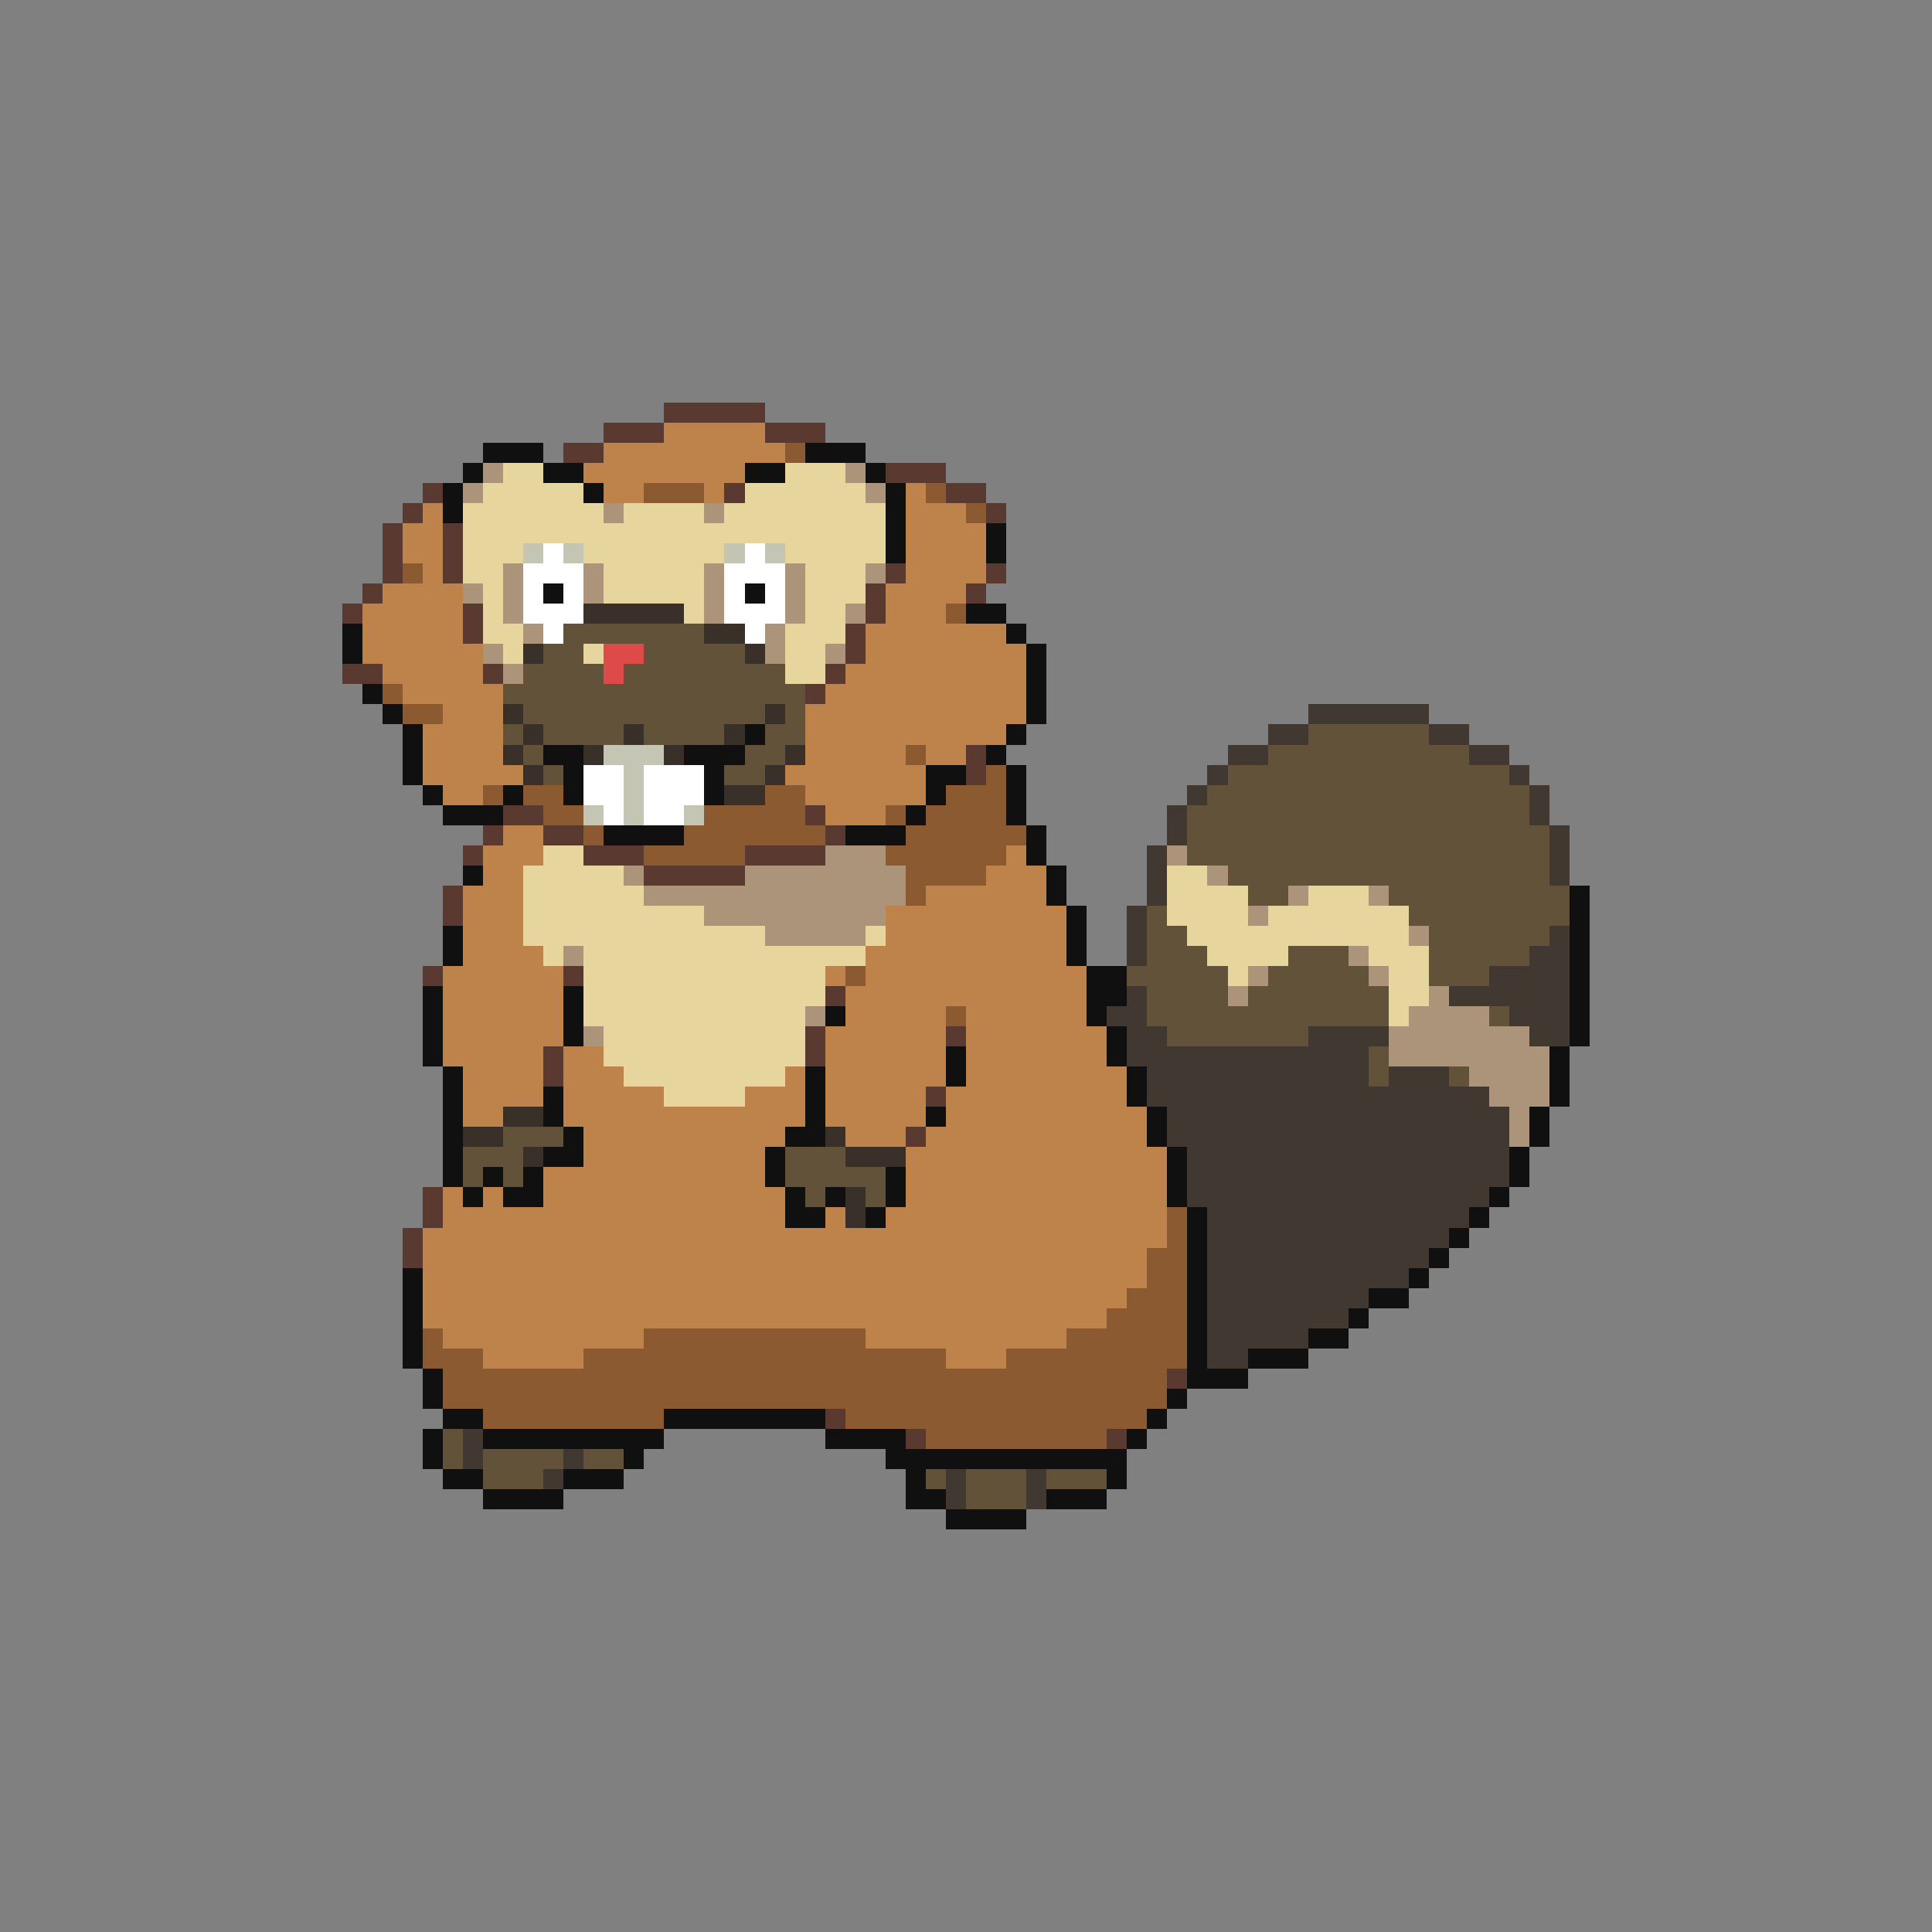 <svg xmlns="http://www.w3.org/2000/svg" viewBox="0 -0.5 96 96" shape-rendering="crispEdges">
<rect x="0" y="-0.5" width="96" height="96" fill="#808080" stroke="none"/>
<path stroke="#5a3931" d="M33 20h5M30 21h3M38 21h3M28 22h2M44 23h3M21 24h1M36 24h1M47 24h2M20 25h1M49 25h1M19 26h1M22 26h1M19 27h1M22 27h1M19 28h1M22 28h1M44 28h1M49 28h1M18 29h1M43 29h1M48 29h1M17 30h1M23 30h1M43 30h1M23 31h1M42 31h1M42 32h1M17 33h2M24 33h1M41 33h1M40 34h1M48 37h1M48 38h1M25 40h2M40 40h1M24 41h1M27 41h2M41 41h1M23 42h1M29 42h3M37 42h4M32 43h5M22 44h1M22 45h1M21 48h1M28 48h1M41 49h1M40 51h1M47 51h1M27 52h1M40 52h1M27 53h1M46 54h1M45 56h1M21 59h1M21 60h1M20 61h1M20 62h1M58 68h1M41 70h1M45 71h1M55 71h1" />
<path stroke="#bd834a" d="M33 21h5M30 22h9M29 23h8M30 24h2M35 24h1M45 24h1M21 25h1M45 25h3M20 26h2M45 26h4M20 27h2M45 27h4M21 28h1M45 28h4M19 29h4M44 29h4M18 30h5M44 30h3M18 31h5M43 31h7M18 32h6M43 32h8M19 33h5M42 33h9M20 34h5M41 34h10M22 35h3M40 35h11M21 36h4M40 36h10M21 37h4M40 37h5M46 37h2M21 38h5M39 38h7M22 39h2M40 39h6M41 40h3M25 41h2M24 42h3M50 42h1M24 43h2M49 43h3M23 44h3M46 44h6M23 45h3M44 45h9M23 46h3M44 46h9M23 47h4M43 47h10M22 48h6M41 48h1M43 48h11M22 49h6M42 49h12M22 50h6M42 50h5M48 50h6M22 51h6M41 51h6M48 51h7M22 52h5M28 52h2M41 52h6M48 52h7M23 53h4M28 53h3M39 53h1M41 53h6M48 53h8M23 54h4M28 54h5M37 54h3M41 54h5M47 54h9M23 55h2M28 55h12M41 55h5M47 55h10M29 56h10M42 56h3M46 56h11M29 57h9M45 57h13M27 58h11M45 58h13M22 59h1M24 59h1M27 59h12M45 59h13M22 60h17M41 60h1M44 60h14M21 61h37M21 62h36M21 63h36M21 64h35M21 65h34M22 66h10M43 66h10M24 67h5M47 67h3" />
<path stroke="#101010" d="M24 22h3M40 22h3M23 23h1M27 23h2M37 23h2M43 23h1M22 24h1M29 24h1M44 24h1M22 25h1M44 25h1M44 26h1M49 26h1M44 27h1M49 27h1M27 29h1M37 29h1M48 30h2M17 31h1M50 31h1M17 32h1M51 32h1M51 33h1M18 34h1M51 34h1M19 35h1M51 35h1M20 36h1M37 36h1M50 36h1M20 37h1M27 37h2M34 37h3M49 37h1M20 38h1M28 38h1M35 38h1M46 38h2M50 38h1M21 39h1M25 39h1M28 39h1M35 39h1M46 39h1M50 39h1M22 40h3M45 40h1M50 40h1M30 41h4M42 41h3M51 41h1M51 42h1M23 43h1M52 43h1M52 44h1M78 44h1M53 45h1M78 45h1M22 46h1M53 46h1M78 46h1M22 47h1M53 47h1M78 47h1M54 48h2M78 48h1M21 49h1M28 49h1M54 49h2M78 49h1M21 50h1M28 50h1M41 50h1M54 50h1M78 50h1M21 51h1M28 51h1M55 51h1M78 51h1M21 52h1M47 52h1M55 52h1M77 52h1M22 53h1M40 53h1M47 53h1M56 53h1M77 53h1M22 54h1M27 54h1M40 54h1M56 54h1M77 54h1M22 55h1M27 55h1M40 55h1M46 55h1M57 55h1M76 55h1M22 56h1M28 56h1M39 56h2M57 56h1M76 56h1M22 57h1M27 57h2M38 57h1M58 57h1M75 57h1M22 58h1M24 58h1M26 58h1M38 58h1M44 58h1M58 58h1M75 58h1M23 59h1M25 59h2M39 59h1M41 59h1M44 59h1M58 59h1M74 59h1M39 60h2M43 60h1M59 60h1M73 60h1M59 61h1M72 61h1M59 62h1M71 62h1M20 63h1M59 63h1M70 63h1M20 64h1M59 64h1M68 64h2M20 65h1M59 65h1M67 65h1M20 66h1M59 66h1M65 66h2M20 67h1M59 67h1M62 67h3M21 68h1M59 68h3M21 69h1M58 69h1M22 70h2M33 70h8M57 70h1M21 71h1M24 71h9M41 71h4M56 71h1M21 72h1M31 72h1M44 72h12M22 73h2M28 73h3M45 73h1M55 73h1M24 74h4M45 74h2M52 74h3M47 75h4" />
<path stroke="#8b5a31" d="M39 22h1M32 24h3M46 24h1M48 25h1M20 28h1M47 30h1M19 34h1M20 35h2M45 37h1M49 38h1M24 39h1M26 39h2M38 39h2M47 39h3M27 40h2M35 40h5M44 40h1M46 40h4M29 41h1M34 41h7M45 41h6M32 42h5M44 42h6M45 43h4M45 44h1M42 48h1M47 50h1M58 60h1M58 61h1M57 62h2M57 63h2M56 64h3M55 65h4M21 66h1M32 66h11M53 66h6M21 67h3M29 67h18M50 67h9M22 68h36M22 69h36M24 70h9M42 70h15M46 71h9" />
<path stroke="#ac947b" d="M24 23h1M42 23h1M23 24h1M43 24h1M30 25h1M35 25h1M25 28h1M29 28h1M35 28h1M39 28h1M43 28h1M23 29h1M25 29h1M29 29h1M35 29h1M39 29h1M25 30h1M35 30h1M39 30h1M42 30h1M26 31h1M38 31h1M24 32h1M38 32h1M41 32h1M25 33h1M41 42h3M58 42h1M31 43h1M37 43h8M60 43h1M32 44h13M64 44h1M68 44h1M35 45h9M62 45h1M38 46h5M70 46h1M28 47h1M67 47h1M62 48h1M68 48h1M61 49h1M71 49h1M40 50h1M70 50h4M29 51h1M69 51h7M69 52h8M73 53h4M74 54h3M75 55h1M75 56h1" />
<path stroke="#e6d59c" d="M25 23h2M39 23h3M24 24h5M37 24h6M23 25h7M31 25h4M36 25h8M23 26h21M23 27h3M29 27h7M39 27h5M23 28h2M30 28h5M40 28h3M24 29h1M30 29h5M40 29h3M24 30h1M34 30h1M40 30h2M24 31h2M39 31h3M25 32h1M29 32h1M39 32h2M39 33h2M27 42h2M26 43h5M58 43h2M26 44h6M58 44h4M65 44h3M26 45h9M58 45h4M63 45h7M26 46h12M43 46h1M59 46h11M27 47h1M29 47h14M60 47h4M68 47h3M29 48h12M61 48h1M69 48h2M29 49h12M69 49h2M29 50h11M69 50h1M30 51h10M30 52h10M31 53h8M33 54h4" />
<path stroke="#c5c5b4" d="M26 27h1M28 27h1M36 27h1M38 27h1M30 37h3M31 38h1M31 39h1M29 40h1M31 40h1M34 40h1" />
<path stroke="#ffffff" d="M27 27h1M37 27h1M26 28h3M36 28h3M26 29h1M28 29h1M36 29h1M38 29h1M26 30h3M36 30h3M27 31h1M37 31h1M29 38h2M32 38h3M29 39h2M32 39h3M30 40h1M32 40h2" />
<path stroke="#393129" d="M29 30h5M35 31h2M26 32h1M37 32h1M25 35h1M38 35h1M26 36h1M31 36h1M36 36h1M25 37h1M29 37h1M33 37h1M39 37h1M26 38h1M38 38h1M36 39h2M25 55h2M23 56h2M41 56h1M26 57h1M42 57h3M42 59h1M42 60h1" />
<path stroke="#625239" d="M28 31h7M27 32h2M32 32h5M26 33h4M31 33h8M25 34h15M26 35h12M39 35h1M25 36h1M27 36h4M32 36h4M38 36h2M65 36h6M26 37h1M37 37h2M63 37h10M27 38h1M36 38h2M61 38h14M60 39h16M59 40h17M59 41h18M59 42h18M61 43h16M62 44h2M69 44h9M57 45h1M70 45h8M57 46h2M71 46h6M57 47h3M64 47h3M71 47h5M56 48h5M63 48h5M71 48h3M57 49h4M62 49h7M57 50h12M74 50h1M58 51h7M68 52h1M68 53h1M72 53h1M25 56h3M23 57h3M39 57h3M23 58h1M25 58h1M39 58h5M40 59h1M43 59h1M22 71h1M22 72h1M24 72h4M29 72h2M24 73h3M46 73h1M48 73h3M52 73h3M48 74h3" />
<path stroke="#de4a4a" d="M30 32h2M30 33h1" />
<path stroke="#413931" d="M65 35h6M63 36h2M71 36h2M61 37h2M73 37h2M60 38h1M75 38h1M59 39h1M76 39h1M58 40h1M76 40h1M58 41h1M77 41h1M57 42h1M77 42h1M57 43h1M77 43h1M57 44h1M56 45h1M56 46h1M77 46h1M56 47h1M76 47h2M74 48h4M56 49h1M72 49h6M55 50h2M75 50h3M56 51h2M65 51h4M76 51h2M56 52h12M57 53h11M69 53h3M57 54h17M58 55h17M58 56h17M59 57h16M59 58h16M59 59h15M60 60h13M60 61h12M60 62h11M60 63h10M60 64h8M60 65h7M60 66h5M60 67h2M23 71h1M23 72h1M28 72h1M27 73h1M47 73h1M51 73h1M47 74h1M51 74h1" />
</svg>